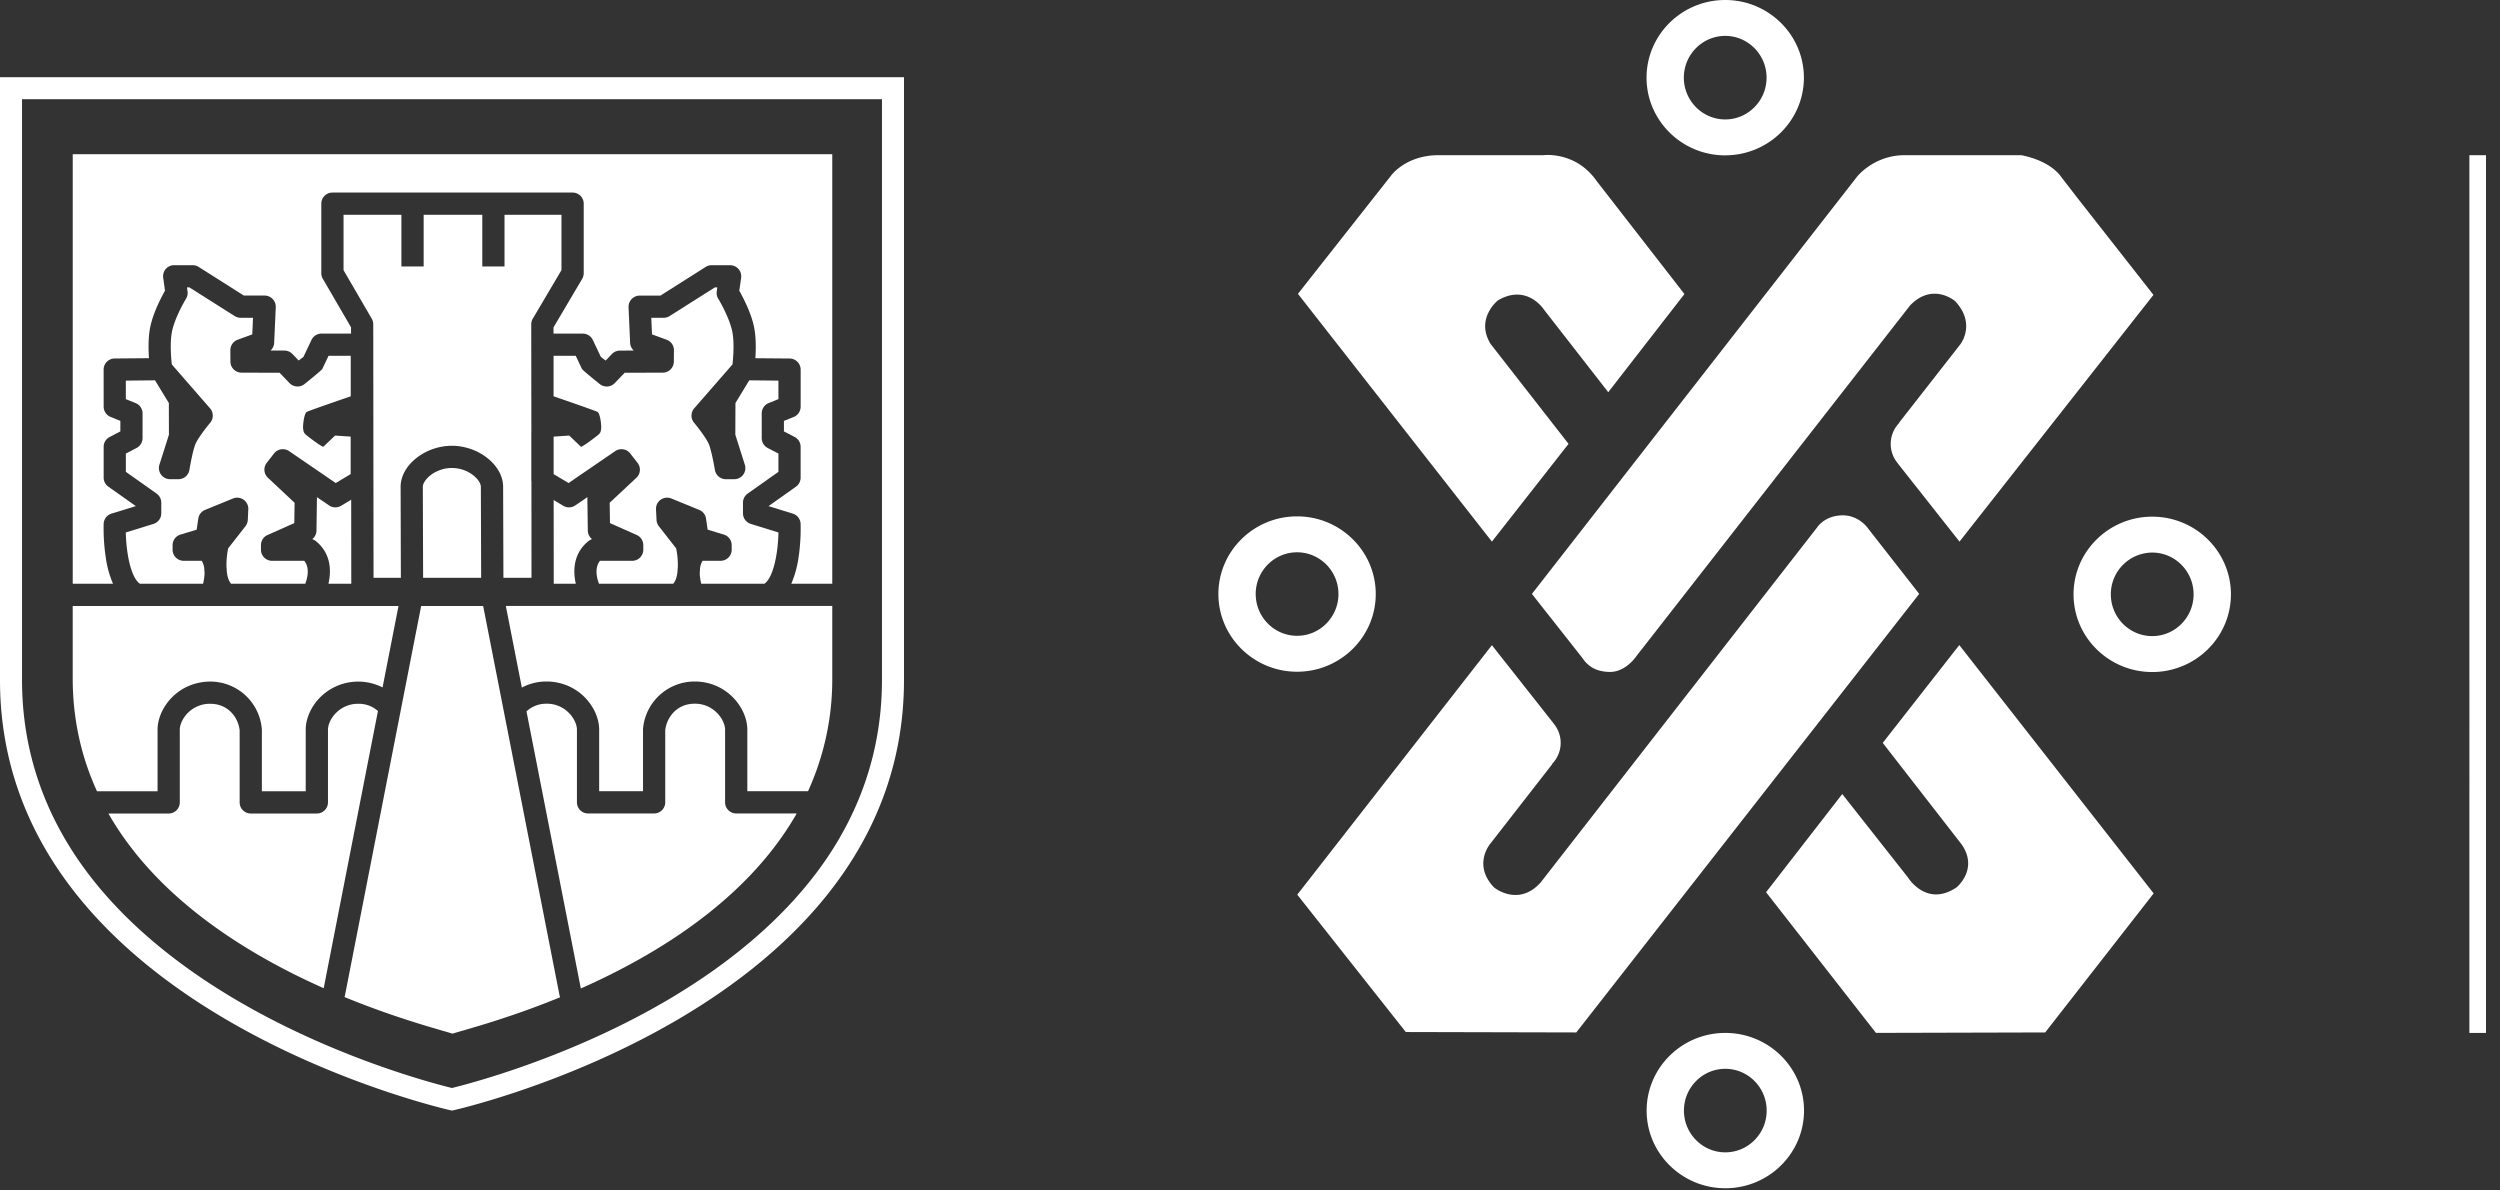<svg xmlns="http://www.w3.org/2000/svg" width="84" height="40" viewBox="0 0 84 40">
    <rect x="0" y="0" width="84" height="40" fill="#333333" stroke="none"/>
    <g fill="#FFF" fill-rule="evenodd">
        <path d="M53.166 22.104c.21.318.498.463.907.473.554.014.909-.53.909-.53l9.195-11.782c.76-.792 1.508-.152 1.508-.152.727.76.184 1.454.184 1.454l-2.056 2.631v.014a1.011 1.011 0 0 0-.043 1.36v.004l2.069 2.622 6.517-8.29-2.604-3.32-.481-.625c-.424-.608-1.367-.749-1.367-.749H64c-1.034 0-1.598.716-1.598.716l-10.93 14.026 1.693 2.148zM52.703 14.914l-2.615-3.352c-.532-.857.244-1.471.244-1.471.977-.57 1.543.31 1.543.31l2.162 2.777 2.56-3.298-2.95-3.798c-.705-1.009-1.78-.868-1.78-.868h-3.526c-1.128 0-1.613.702-1.613.702l-3.117 3.957 6.517 8.325 2.575-3.284z"/>
        <path d="M62.78 17.772s-.301-.465-.88-.456c-.605.009-.848.41-.848.41l-9.29 11.93c-.752.828-1.562.162-1.562.162-.727-.76-.13-1.464-.13-1.464l2.083-2.676v-.014a1.009 1.009 0 0 0 .043-1.36V24.3l-2.068-2.622-6.54 8.383 3.647 4.615 5.728.014 11.522-14.736-1.705-2.182zM63.26 24.961l2.637 3.393c.607.842-.16 1.464-.16 1.464-1.012.68-1.63-.336-1.63-.336L61.9 26.68l-2.56 3.299 3.692 4.726 5.686-.015 3.645-4.672-6.531-8.344-2.572 3.287zM72.315 21.373c-.767 0-1.391-.63-1.391-1.403a1.4 1.4 0 0 1 1.39-1.404c.767 0 1.391.63 1.391 1.404 0 .774-.624 1.403-1.39 1.403m0-4.013c-1.458 0-2.644 1.171-2.644 2.61 0 1.439 1.186 2.61 2.644 2.61 1.458 0 2.644-1.171 2.644-2.61 0-1.439-1.186-2.61-2.644-2.61M57.967 1.206c.767 0 1.39.63 1.39 1.403 0 .774-.623 1.404-1.39 1.404-.766 0-1.39-.63-1.39-1.404 0-.773.624-1.403 1.39-1.403m0 4.013c1.458 0 2.644-1.17 2.644-2.61C60.61 1.171 59.425 0 57.967 0c-1.458 0-2.643 1.171-2.643 2.61 0 1.438 1.185 2.61 2.643 2.61M42.191 19.96c0-.774.624-1.403 1.39-1.403.767 0 1.391.629 1.391 1.403s-.624 1.403-1.39 1.403c-.767 0-1.39-.63-1.39-1.403m4.033 0c0-1.44-1.186-2.61-2.643-2.61-1.458 0-2.644 1.17-2.644 2.61 0 1.438 1.186 2.61 2.644 2.61 1.457 0 2.643-1.172 2.643-2.61M57.97 38.719c-.766 0-1.39-.63-1.39-1.403 0-.775.624-1.404 1.39-1.404.767 0 1.39.63 1.39 1.404 0 .774-.623 1.403-1.39 1.403m0-4.013c-1.457 0-2.643 1.17-2.643 2.61 0 1.438 1.186 2.609 2.644 2.609 1.458 0 2.644-1.17 2.644-2.61 0-1.439-1.186-2.609-2.644-2.609M30.374 2.593H0v20.255c0 11.117 15.18 14.467 15.18 14.467h.014s15.18-3.35 15.18-14.467V2.593zm-.74.74v19.515c0 2.365-.744 4.548-2.21 6.489-1.196 1.582-2.872 3.014-4.983 4.258-3.234 1.904-6.519 2.78-7.255 2.962-.732-.18-3.99-1.048-7.221-2.944-2.12-1.244-3.804-2.678-5.004-4.261C1.487 27.407.74 25.219.74 22.848V3.333h28.895z"/>
        <path d="M18.865 9.076V7.217h-1.913v1.736h-.747V7.217h-1.97v1.736h-.748V7.217h-1.944v1.861l.948 1.63c.034.058.05.123.05.188l.01 8.519h.918l-.008-3.06c0-.722.82-1.377 1.722-1.377.901 0 1.722.655 1.722 1.376l.01 3.06h.943l-.002-3.23a.237.237 0 0 1-.004-.044v-1.602c0-.008 0-.016.002-.024l-.001-1.165-.001-.007v-.509l-.002-1.936c0-.066.018-.132.052-.19l.963-1.63zM11.803 19.613L11.8 16.79l-.34.204a.373.373 0 0 1-.403-.011l-.41-.28a.213.213 0 0 1 .002.035l-.015 1.088a.372.372 0 0 1-.143.289.379.379 0 0 1 .118.063c.498.4.534.97.427 1.435h.767z"/>
        <path d="M15.183 15.724c-.574 0-.976.409-.976.63l.01 3.06h1.95l-.01-3.06c0-.221-.402-.63-.974-.63"/>
        <path d="M3.797 19.613a3.41 3.41 0 0 1-.24-.859 6.596 6.596 0 0 1-.074-1.154.373.373 0 0 1 .264-.343l.816-.252-.922-.653a.372.372 0 0 1-.158-.305v-1.035c0-.138.078-.266.202-.33l.359-.188v-.352l-.328-.133a.374.374 0 0 1-.233-.346l-.001-1.244c-.001-.205.164-.372.37-.374l1.153-.01c-.021-.306-.027-.723.048-1.068.099-.467.364-.974.491-1.2l-.06-.431a.37.37 0 0 1 .37-.426h.62c.071 0 .14.02.2.058l1.52.963h.698a.376.376 0 0 1 .374.39l-.054 1.197a.37.37 0 0 1-.121.26l.465.001c.1 0 .198.041.268.114l.212.22.16-.122.27-.569a.372.372 0 0 1 .337-.213h.992v-.211l-.949-1.632a.373.373 0 0 1-.05-.187V6.843c0-.206.166-.373.373-.373h8.07c.206 0 .374.167.374.373V9.18a.382.382 0 0 1-.052.19l-.963 1.63v.21h.983c.144 0 .276.082.338.213l.27.569.16.123.212-.22a.373.373 0 0 1 .268-.115l.465-.002a.372.372 0 0 1-.122-.259l-.053-1.197a.377.377 0 0 1 .374-.39h.698l1.519-.963a.374.374 0 0 1 .2-.058h.622a.374.374 0 0 1 .37.426l-.062.432c.127.225.393.732.492 1.199.074.345.069.762.048 1.068l1.152.01a.374.374 0 0 1 .37.374v1.244a.373.373 0 0 1-.234.346l-.328.133v.352l.36.187c.124.065.201.193.201.331v1.035a.371.371 0 0 1-.158.305l-.921.653.816.252a.373.373 0 0 1 .263.343c0 .023.02.565-.074 1.154a3.411 3.411 0 0 1-.24.859h1.36l.017.002V5.18H2.444v14.434h1.353z"/>
        <path d="M19.775 18.178a.39.39 0 0 1 .119-.063.374.374 0 0 1-.144-.29l-.014-1.087.001-.035-.409.28a.375.375 0 0 1-.404.011l-.321-.193.003 2.812h.741c-.106-.465-.07-1.036.428-1.435M24.736 27.332a.373.373 0 0 1-.373-.373v-2.441c0-.181-.11-.407-.28-.573a1.031 1.031 0 0 0-.767-.3c-.572.01-.916.453-.964.892v2.422a.374.374 0 0 1-.373.373h-2.22a.373.373 0 0 1-.374-.373v-2.441c0-.181-.11-.407-.279-.573a1.033 1.033 0 0 0-.767-.3.96.96 0 0 0-.649.258l1.826 9.31c2.569-1.14 5.61-2.997 7.253-5.88h-2.033zM18.8 33.443l-2.566-13.082h-2.083L11.59 33.449a.38.38 0 0 1-.015.052c1.781.73 3.227 1.103 3.63 1.23.41-.13 1.846-.498 3.615-1.223a.422.422 0 0 1-.02-.065M12.699 23.89a.96.96 0 0 0-.634-.243h-.02a1.04 1.04 0 0 0-.747.299c-.17.167-.278.391-.278.573v2.441a.374.374 0 0 1-.374.374h-2.22a.373.373 0 0 1-.374-.374v-2.422c-.048-.439-.391-.882-.964-.89l-.021-.001a1.04 1.04 0 0 0-.747.299c-.17.167-.279.391-.279.573v2.441a.373.373 0 0 1-.373.374H3.643c1.638 2.874 4.67 4.729 7.233 5.87l1.823-9.313z"/>
        <path d="M27.947 20.36H16.996l.538 2.743c.24-.128.51-.2.793-.204.492-.01.959.174 1.303.513.315.31.502.723.502 1.106v2.067h1.473v-2.067l.001-.034a1.738 1.738 0 0 1 1.699-1.585c.497-.01.958.174 1.303.513.314.31.502.723.502 1.106v2.067h2.04a9.054 9.054 0 0 0 .814-3.8v-2.427l-.017.002M5.294 26.586V24.52c0-.383.188-.797.502-1.106.345-.339.809-.52 1.304-.513a1.737 1.737 0 0 1 1.699 1.619v2.067h1.473V24.52c0-.383.187-.797.502-1.106a1.806 1.806 0 0 1 2.08-.316l.536-2.737H2.443v2.425c0 1.42.304 2.68.816 3.801h2.035zM6.173 18.843h.606a.658.658 0 0 1 .085.252c.002.05.004.1.009.152-.001.13-.025.26-.05.366H4.7c-.306-.209-.46-1.04-.473-1.722l.929-.287a.374.374 0 0 0 .263-.357v-.358a.375.375 0 0 0-.158-.305l-1.032-.73v-.615l.36-.187a.374.374 0 0 0 .201-.332v-.83a.373.373 0 0 0-.232-.346l-.33-.133v-.622l.98-.01.465.763.003 1.064-.32 1.009a.375.375 0 0 0 .357.486h.282a.373.373 0 0 0 .369-.313c.027-.166.115-.643.199-.858.065-.167.33-.525.5-.726a.374.374 0 0 0-.006-.485l-1.284-1.474c-.025-.222-.07-.748.009-1.121.086-.406.367-.921.468-1.085a.377.377 0 0 0 .052-.248l-.02-.134h.083l1.52.963c.06.038.129.058.2.058h.416l-.025.558-.49.178a.374.374 0 0 0-.246.353l.002.384c.002.205.169.37.373.37l1.28.004.333.347a.374.374 0 0 0 .496.038s.582-.464.607-.517l.208-.437h.746V13.316s-1.364.467-1.477.523c-.089.044-.138.467-.122.568.015.102.01.142.156.251 0 0 .398.312.519.356l.397-.379.525.035-.001 1.26-.502.3-1.566-1.072a.374.374 0 0 0-.506.078l-.245.315a.373.373 0 0 0 .039.502l.896.84-.01.683-.899.4a.374.374 0 0 0-.221.342v.152c0 .206.167.373.374.373h1.082c.186.233.113.56.033.77H7.765c-.084-.089-.128-.246-.145-.42a1.914 1.914 0 0 0-.01-.145 2.729 2.729 0 0 1 .057-.624l.58-.742a.381.381 0 0 0 .079-.213l.017-.356a.374.374 0 0 0-.514-.364l-.937.383a.375.375 0 0 0-.229.29l-.055.375-.543.164a.374.374 0 0 0-.266.358v.151c0 .206.167.373.374.373M24.212 18.843h-.605a.64.64 0 0 0-.086.252c-.001.05-.005.1-.01.152.002.13.025.26.05.366h2.123c.306-.209.459-1.04.472-1.722l-.928-.287a.374.374 0 0 1-.264-.357v-.358c0-.122.06-.235.158-.305l1.033-.73v-.615l-.361-.187a.374.374 0 0 1-.2-.332v-.83c0-.152.091-.29.233-.346l.328-.133v-.622l-.98-.01-.464.763-.004 1.064.32 1.009a.377.377 0 0 1-.054.334.376.376 0 0 1-.301.152h-.284a.373.373 0 0 1-.368-.313c-.027-.166-.116-.643-.2-.858-.064-.167-.33-.525-.499-.726a.374.374 0 0 1 .005-.485l1.285-1.474c.025-.222.07-.748-.01-1.121-.086-.406-.366-.921-.468-1.085a.373.373 0 0 1-.05-.248l.018-.134h-.083l-1.519.963a.373.373 0 0 1-.2.058h-.416l.025.558.49.178a.374.374 0 0 1 .246.353l-.003.384a.374.374 0 0 1-.372.37l-1.28.004-.333.347a.374.374 0 0 1-.497.038s-.582-.464-.607-.517l-.207-.437H18.6V13.316s1.363.467 1.475.523c.09.044.14.467.123.568-.015.102-.01.142-.157.251 0 0-.397.312-.518.356l-.397-.379-.524.035v1.26l.502.3 1.566-1.072a.374.374 0 0 1 .506.078l.245.315c.12.152.103.37-.038.502l-.898.84.01.683.9.4c.134.06.22.194.22.342v.152a.373.373 0 0 1-.372.373H20.16c-.186.233-.113.56-.034.77h2.493c.085-.089.13-.246.146-.42.001-.049.005-.097.01-.145a2.752 2.752 0 0 0-.057-.624l-.58-.742a.381.381 0 0 1-.079-.213l-.017-.356a.374.374 0 0 1 .515-.364l.936.383c.122.05.209.16.229.29l.055.375.543.164a.374.374 0 0 1 .265.358v.151a.373.373 0 0 1-.373.373M82.972 34.706h.557V5.215h-.557z"/>
    </g>
</svg>
